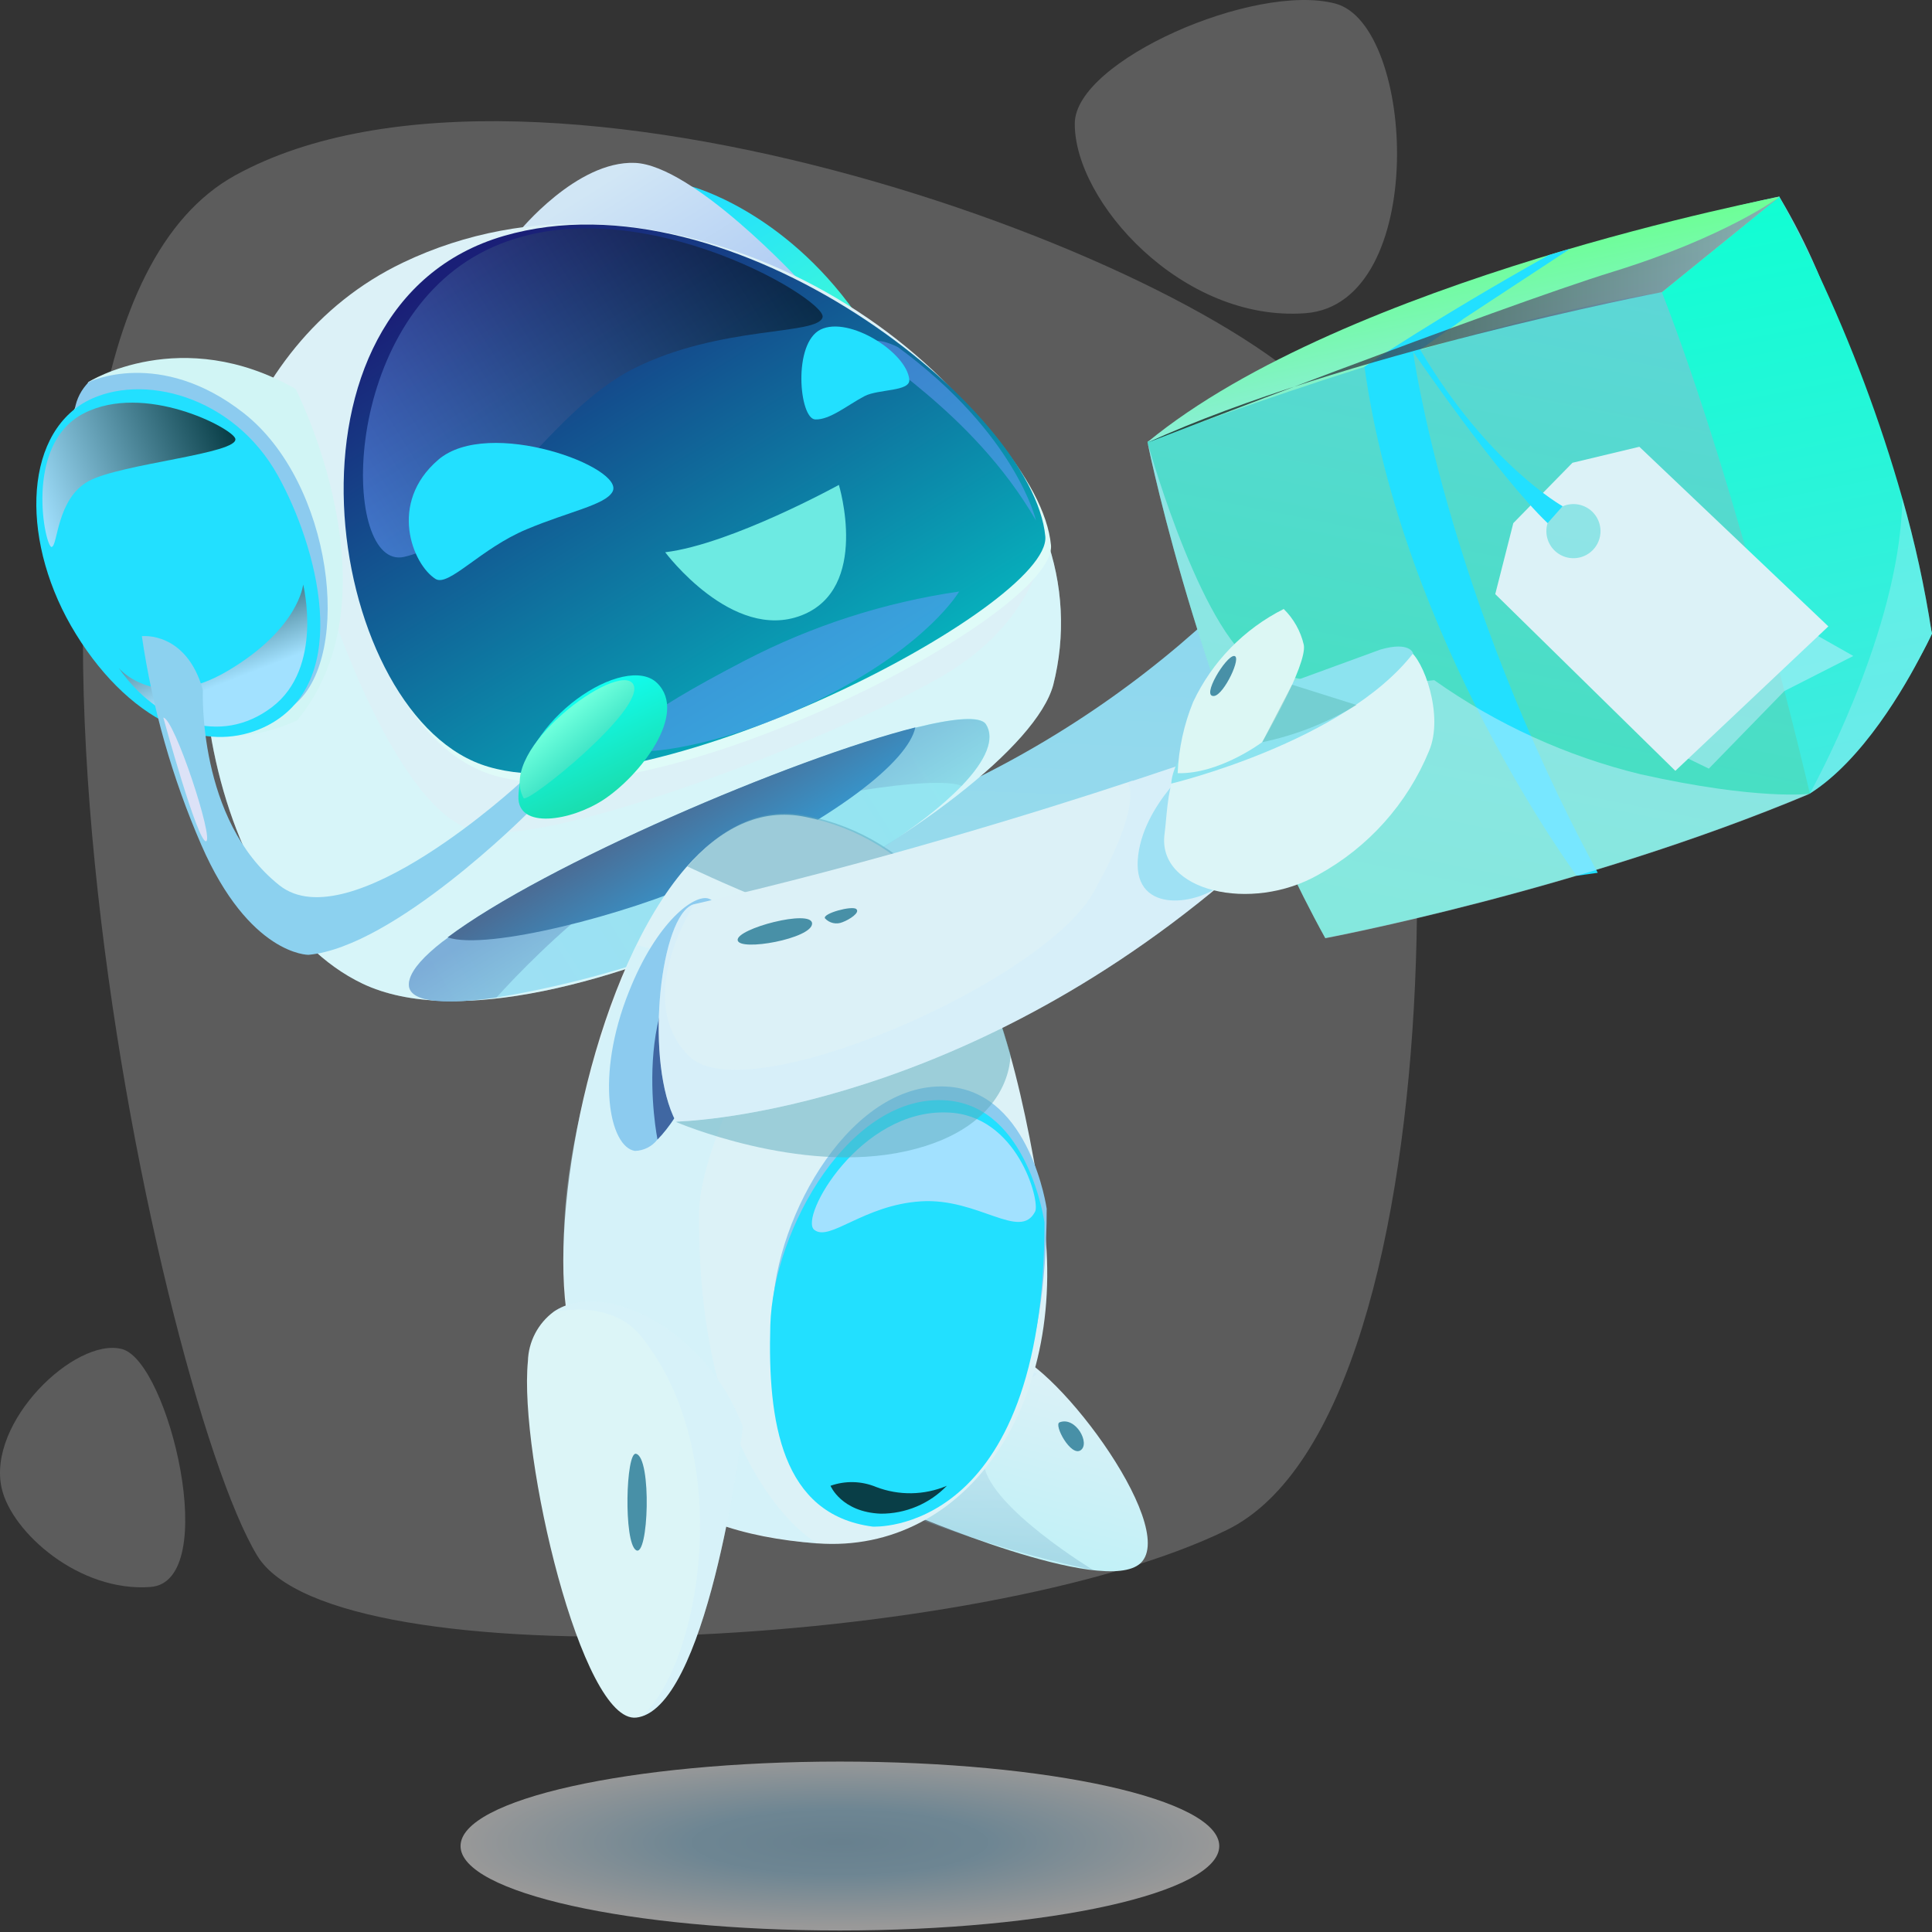 <svg width="322" height="322" viewBox="0 0 322 322" fill="none" xmlns="http://www.w3.org/2000/svg">
    <rect x="0" y="0" width="322" height="322" fill="#333333" stroke="none"/>
    <path style="mix-blend-mode:multiply" opacity="0.5"
          d="M139.984 321.749C174.902 321.749 203.209 315.447 203.209 307.672C203.209 299.898 174.902 293.596 139.984 293.596C105.066 293.596 76.759 299.898 76.759 307.672C76.759 315.447 105.066 321.749 139.984 321.749Z"
          fill="url(#paint0_radial_4_291)"/>
    <path d="M42.868 259.272C55.782 280.604 163.969 274.775 204.449 255.009C244.93 235.243 241.659 94.538 222.449 69.144C203.24 43.751 89.348 1.645 39.224 29.209C-10.9 56.773 25.689 230.933 42.868 259.272Z"
          fill="white" fill-opacity="0.2"/>
    <path d="M179.131 20.527C179.24 10.109 209.085 -2.944 222.542 0.591C235.999 4.125 238.139 50.65 217.581 52.2C197.023 53.75 178.991 33.534 179.131 20.527Z"
          fill="white" fill-opacity="0.2"/>
    <path d="M0.294 248.095C-2.265 237.057 12.526 222.825 20.325 224.84C28.123 226.856 36.96 263.597 25.084 264.497C13.208 265.396 1.968 255.396 0.294 248.095Z"
          fill="white" fill-opacity="0.2"/>
    <path d="M151.208 252.048C151.208 252.048 184.03 266.249 190.108 260.512C196.619 254.311 174.604 225.352 167.472 225.352C156.945 225.352 150.061 247.769 151.208 252.048Z"
          fill="url(#paint1_linear_4_291)"/>
    <path style="mix-blend-mode:multiply" opacity="0.3"
          d="M172.852 228.933C172.852 228.933 162.774 237.01 163.999 244.203C165.224 251.397 182.247 261.706 182.247 261.706C172.628 259.667 163.175 256.91 153.968 253.459L171.022 228.142L172.852 228.933Z"
          fill="url(#paint2_linear_4_291)"/>
    <path d="M160.263 130.924C177.741 122.613 193.646 111.336 207.271 97.592C207.271 97.592 214.015 104.832 208.728 121.234C208.728 121.234 168.775 164.038 146.17 166.844C123.565 169.65 131.999 138.349 131.999 138.349C131.999 138.349 150.961 137.435 160.263 130.924Z"
          fill="url(#paint3_linear_4_291)"/>
    <path d="M115.301 31.1C115.301 31.1 130.449 35.038 142.604 52.184C154.759 69.331 118.046 56.541 118.046 56.541L115.301 31.1Z"
          fill="url(#paint4_linear_4_291)"/>
    <path d="M133.379 46.882C133.379 46.882 115.534 27.535 105.813 27.147C96.092 26.76 86.48 38.635 86.48 38.635L133.379 46.882Z"
          fill="url(#paint5_linear_4_291)"/>
    <path d="M60.402 163.929C91.038 178.549 169.984 134.474 175.534 114.18C177.63 105.974 177.187 97.325 174.263 89.376C162.092 54.2 109.596 23.442 67.131 43.782C38.371 57.564 29.813 93.841 35.286 123.42C38.666 141.915 47.55 157.79 60.402 163.929Z"
          fill="url(#paint6_linear_4_291)"/>
    <path d="M82.743 166.255C96.182 164.03 109.301 160.183 121.813 154.798C141.069 146.039 153.953 137.59 160.294 130.955C164.48 126.598 165.829 123.048 164.341 120.707C163.426 119.281 159.038 119.668 152.589 121.265C133.674 126.04 97.053 141.419 78.898 153.294C77.348 154.302 75.906 155.294 74.65 156.255C74.371 156.457 74.123 156.658 73.875 156.86L73.72 156.968C70.728 159.309 68.805 161.418 68.309 163.17C68.179 163.559 68.137 163.972 68.185 164.379C68.573 167.154 74.557 167.417 82.743 166.255Z"
          fill="url(#paint7_linear_4_291)"/>
    <path style="mix-blend-mode:multiply" opacity="0.3"
          d="M60.402 163.929C91.038 178.549 169.984 134.474 175.535 114.181C177.63 105.974 177.187 97.325 174.263 89.376C174.263 89.376 173.643 102.584 157.907 112.165C142.17 121.746 92.527 141.342 79.364 138.52C66.201 135.699 54.837 100.631 54.837 100.631L35.271 123.42C38.666 141.915 47.55 157.79 60.402 163.929Z"
          fill="url(#paint8_linear_4_291)"/>
    <path style="mix-blend-mode:multiply" opacity="0.5"
          d="M82.743 166.255C89.41 158.875 109.41 138.52 130.806 134.086C157.054 128.614 160.263 130.986 160.263 130.986C164.449 126.629 165.798 123.079 164.31 120.738C163.395 119.312 159.007 119.7 152.558 121.296C133.643 126.071 97.022 141.45 78.867 153.325C76.991 154.612 75.317 155.806 73.844 156.891L73.689 157C70.697 159.341 68.774 161.449 68.278 163.201C68.148 163.59 68.106 164.003 68.154 164.41C68.573 167.154 74.557 167.418 82.743 166.255Z"
          fill="url(#paint9_linear_4_291)"/>
    <path d="M74.604 156.224C81.131 158.503 104.666 152.364 117.1 146.706C139.395 136.551 151.348 126.893 152.557 121.234C132.015 126.412 90.573 144.21 74.604 156.224Z"
          fill="url(#paint10_linear_4_291)"/>
    <path d="M175.162 90.833C176.294 102.569 107.255 138.381 81.1 128.831C54.945 119.281 45.069 52.355 84.914 40.759C122.914 29.705 173.1 69.548 175.162 90.833Z"
          fill="#DFFBF8"/>
    <path d="M174.217 89.376C175.348 101.112 106.309 136.923 80.17 127.389C54.03 117.855 44.123 50.913 83.984 39.317C121.999 28.279 172.201 68.09 174.217 89.376Z"
          fill="url(#paint11_linear_4_291)"/>
    <path d="M49.27 64.819C49.27 64.819 66.774 99.034 49.549 120.041C49.549 120.041 39.177 125.312 30.402 121.141C30.402 121.141 43.689 126.614 50.371 113.111C57.053 99.608 44.511 74.136 33.317 68.525C22.123 62.912 11.751 69.47 11.751 69.47L14.727 63.672C14.727 63.672 30.185 53.936 49.27 64.819Z"
          fill="url(#paint12_linear_4_291)"/>
    <path d="M14.805 63.672C14.805 63.672 26.634 57.889 40.619 68.85C55.456 80.493 58.774 109.158 49.239 117.281C39.704 125.405 12.464 87.454 12.464 87.454V68.214C12.744 66.491 13.563 64.9 14.805 63.672Z"
          fill="url(#paint13_linear_4_291)"/>
    <path d="M12.666 105.7C17.317 113.25 23.209 118.661 29.255 121.203L30.914 121.839C33.169 122.638 35.566 122.959 37.952 122.783C40.338 122.607 42.661 121.937 44.774 120.816C58.976 113.235 52.759 90.864 46.325 79.283C38.914 65.92 23.581 62.029 14.418 66.881C3.674 72.741 3.488 90.895 12.666 105.7Z"
          fill="url(#paint14_linear_4_291)"/>
    <path style="mix-blend-mode:screen" opacity="0.5"
          d="M137.1 52.851C136.402 55.952 120.046 54.138 105.565 61.455C91.085 68.772 80.356 89.903 67.332 92.817C56.991 95.127 56.309 54.99 79.999 42.231C103.689 29.473 137.767 49.766 137.1 52.851Z"
          fill="url(#paint15_linear_4_291)"/>
    <path style="mix-blend-mode:screen" opacity="0.5"
          d="M159.86 98.585C147.388 100.4 135.308 104.294 124.124 110.103C105.627 119.715 103.302 122.971 104.356 124.645C105.41 126.319 120.914 124.645 137.922 115.901C154.93 107.158 159.86 98.585 159.86 98.585Z"
          fill="url(#paint16_linear_4_291)"/>
    <path style="mix-blend-mode:screen" opacity="0.5"
          d="M172.666 86.756C172.666 86.756 169.395 72.385 149.658 57.858C149.658 57.858 145.844 55.843 145.007 57.409C144.17 58.975 161.922 68.183 172.666 86.756Z"
          fill="url(#paint17_linear_4_291)"/>
    <path style="mix-blend-mode:screen" opacity="0.72"
          d="M50.526 97.422C50.526 97.422 53.983 111.281 45.332 117.855C36.681 124.428 26.092 120.397 19.828 111.39C19.828 111.39 26.138 118.816 37.983 111.793C49.828 104.77 50.526 97.422 50.526 97.422Z"
          fill="url(#paint18_linear_4_291)"/>
    <path style="mix-blend-mode:screen" opacity="0.72"
          d="M39.208 73.082C40.03 75.594 20.201 77.253 14.805 80.167C9.41 83.082 9.658 91.019 8.604 91.159C7.549 91.298 3.844 74.106 13.952 68.897C24.061 63.688 38.635 71.33 39.208 73.082Z"
          fill="url(#paint19_linear_4_291)"/>
    <path d="M139.813 80.818C139.813 80.818 121.891 90.694 110.867 92.042C110.867 92.042 122.046 107.018 133.565 102.569C145.085 98.12 139.813 80.818 139.813 80.818Z"
          fill="#6DEAE2"/>
    <path d="M94.341 218.158C97.581 243.413 110.821 255.365 136.201 257.226C161.147 259.086 178.837 233.46 173.628 201.059C170.294 180.378 165.876 161.898 156.325 149.791C150.856 142.71 142.998 137.861 134.217 136.148C126.666 134.598 119.984 138.101 114.31 144.613C99.596 161.604 91.86 198.687 94.341 218.158Z"
          fill="url(#paint20_linear_4_291)"/>
    <path style="mix-blend-mode:multiply" opacity="0.3"
          d="M132 163.48C132 163.48 116.589 189.277 116.496 202.237C116.232 246.281 136.232 257.257 136.232 257.257C136.232 257.257 118.372 255.893 110.93 249.319C102.806 242.142 92.325 229.166 94.139 201.989C95.612 180.61 106.046 157.527 106.046 157.527L132 163.48Z"
          fill="url(#paint21_linear_4_291)"/>
    <path d="M174.449 201.446C174.449 201.446 171.752 182.347 158.31 181.137C142.186 179.711 129.209 202.454 128.744 218.624C128.279 234.793 130.635 250.172 145.798 252.172C145.814 252.172 174.418 253.862 174.449 201.446Z"
          fill="url(#paint22_linear_4_291)"/>
    <path d="M174.077 203.725C174.077 203.725 171.395 184.61 157.953 183.416C141.829 181.99 128.852 204.733 128.387 220.887C127.922 237.041 130.279 252.451 145.441 254.435C145.457 254.435 174.046 256.172 174.077 203.725Z"
          fill="url(#paint23_radial_4_291)"/>
    <path style="mix-blend-mode:multiply" opacity="0.5"
          d="M114.557 144.396C114.557 144.396 139.906 156.612 150.061 156.364C159.922 156.147 156.774 149.961 156.588 149.605C151.111 142.526 143.249 137.678 134.464 135.962C126.914 134.35 120.216 137.884 114.557 144.396Z"
          fill="url(#paint24_linear_4_291)"/>
    <path style="mix-blend-mode:screen" opacity="0.72"
          d="M172.527 201.911C170.031 206.872 163.054 199.617 153.488 200.222C143.922 200.826 138.263 207.027 135.705 204.966C133.147 202.904 143.364 184.812 157.922 185.416C169.565 185.788 173.364 200.16 172.527 201.911Z"
          fill="url(#paint25_linear_4_291)"/>
    <path style="mix-blend-mode:screen" opacity="0.72"
          d="M157.813 247.63C156.386 249.11 154.673 250.285 152.778 251.084C150.884 251.884 148.846 252.291 146.79 252.28C140.216 252.017 138.418 247.63 138.418 247.63C140.876 246.755 143.572 246.821 145.984 247.816C149.802 249.291 154.044 249.225 157.813 247.63Z"
          fill="url(#paint26_linear_4_291)"/>
    <path d="M130.046 161.232C131.596 161.402 132.914 176.471 131.596 176.859C130.278 177.246 128.945 173.944 128.17 168.983C127.394 164.022 128.573 161.061 130.046 161.232Z"
          fill="#4890A7"/>
    <path d="M119.658 168.689C118.015 176.921 113.457 186.036 109.581 189.912C109.136 190.488 108.568 190.958 107.919 191.288C107.27 191.617 106.556 191.799 105.829 191.819C101.643 191.199 99.116 179.525 104.821 165.278C109.472 153.542 115.782 148.953 118.123 149.775C119.193 150.163 120.356 151.775 120.744 155.372C121.04 159.84 120.674 164.327 119.658 168.689Z"
          fill="url(#paint27_linear_4_291)"/>
    <path d="M119.658 168.689C118.015 176.921 113.457 186.036 109.581 189.912C109.581 189.912 104.092 162.55 120.744 155.356C121.042 159.83 120.676 164.322 119.658 168.689Z"
          fill="#4067A2"/>
    <path style="mix-blend-mode:multiply" opacity="0.5"
          d="M112.635 186.982C112.635 186.982 133.209 195.865 151.085 191.85C168.961 187.835 168.403 175.743 168.403 175.743L167.1 171.34L112.635 186.982Z"
          fill="url(#paint28_linear_4_291)"/>
    <path d="M123.813 237.801C123.813 237.801 118.403 282.527 106.93 286.077C106.647 286.168 106.356 286.231 106.061 286.263C96.945 287.333 86.449 242.529 87.984 226.871C88.029 225.261 88.44 223.683 89.183 222.254C89.927 220.825 90.986 219.584 92.278 218.624C100.433 213.074 117.643 221.337 123.813 237.801Z"
          fill="url(#paint29_linear_4_291)"/>
    <path d="M203.953 147.031C157.348 186.254 112.65 186.936 112.65 186.936C107.549 177.231 109.829 154.256 114.976 151.015C115.202 150.853 115.462 150.742 115.736 150.69C144.681 144.086 173.472 135.187 188.712 130.133H188.837C194.356 128.319 198.139 127.032 199.348 126.614L199.829 126.443L199.999 126.521C200.739 126.765 201.401 127.198 201.922 127.777C206.325 132.474 204.092 146.101 203.953 147.031Z"
          fill="url(#paint30_linear_4_291)"/>
    <path d="M199.829 126.443C199.829 126.443 190.216 134.086 189.627 143.342C189.038 152.597 200.046 150.752 203.937 147.078C203.937 147.078 209.875 129.451 199.829 126.443Z"
          fill="url(#paint31_linear_4_291)"/>
    <path d="M322 105.576C322 105.576 321.457 106.786 320.45 108.677C314.248 120.025 302.233 131.699 301.643 132.257C263.256 148.38 220.883 156.333 220.883 156.333C200.992 120.335 191.721 76.012 191.255 73.718V73.625C245.085 43.177 294.992 33.054 296.543 32.759L296.667 32.976C298.969 36.843 301.014 40.856 302.791 44.991L302.868 45.161C308.427 58.51 313.124 72.201 316.93 86.151C319.86 96.507 321.69 104.259 321.969 105.406C321.974 105.463 321.985 105.52 322 105.576Z"
          fill="url(#paint32_linear_4_291)"/>
    <path d="M322 105.576C322 105.576 321.457 106.786 320.449 108.677C317.488 114.475 310.449 126.722 301.643 132.257C301.643 132.257 289.891 81.795 276.961 48.65L296.511 32.759L296.635 32.976C297.193 33.984 299.597 38.294 302.759 44.991L302.837 45.161C308.592 57.368 313.342 70.025 317.038 83.004C319.142 90.361 320.778 97.843 321.938 105.406C321.953 105.464 321.974 105.521 322 105.576Z"
          fill="url(#paint33_linear_4_291)"/>
    <path d="M191.271 73.671C191.271 73.671 242.155 54.029 277.007 48.681L296.604 32.79C296.604 32.79 224.186 46.572 191.271 73.671Z"
          fill="url(#paint34_linear_4_291)"/>
    <path d="M135.86 69.904C133.209 69.78 132.077 57.192 136.79 54.913C141.503 52.634 151.131 58.727 151.55 63.269C151.736 65.284 146.418 64.819 144.108 66.013C141.24 67.517 138.31 70.013 135.86 69.904Z"
          fill="url(#paint35_linear_4_291)"/>
    <path style="mix-blend-mode:multiply" opacity="0.5"
          d="M281.38 126.443L284.806 128.102L297.395 115.173L308.884 109.328L303.023 106.01L264.434 80.818L252.884 90.29L281.38 126.443Z"
          fill="url(#paint36_linear_4_291)"/>
    <path d="M102.077 81.965C104.341 77.95 81.457 69.392 73.038 76.632C64.62 83.872 68.79 94.104 72.589 96.492C74.79 97.856 80.139 91.391 87.782 88.213C94.821 85.252 100.852 84.167 102.077 81.965Z"
          fill="url(#paint37_linear_4_291)"/>
    <path d="M262.79 145.961C262.79 145.961 233.767 106.832 227.41 61.13C227.41 61.13 238.713 53.378 258.093 42.526L261.72 41.441L235.519 58.649C235.519 58.649 240.93 98.6 266.294 145.465L262.79 145.961Z"
          fill="url(#paint38_radial_4_291)"/>
    <path style="mix-blend-mode:multiply" opacity="0.3"
          d="M123.813 237.801C123.813 237.801 118.403 282.527 106.93 286.077C116.697 277.426 122.806 242.669 106.93 222.809C102.48 217.228 95.116 218.159 92.278 218.624C100.434 213.074 117.643 221.337 123.813 237.801Z"
          fill="url(#paint39_linear_4_291)"/>
    <path style="mix-blend-mode:multiply" opacity="0.5"
          d="M301.643 132.303C263.256 148.427 220.883 156.38 220.883 156.38C200.992 120.382 191.721 76.059 191.255 73.764C191.814 75.733 200.837 107.235 210.372 111.375C220.217 115.653 239.038 113.359 239.038 113.359C249.414 120.712 261.087 126.036 273.442 129.048C293.023 133.42 301.643 132.303 301.643 132.303Z"
          fill="url(#paint40_linear_4_291)"/>
    <path style="mix-blend-mode:multiply" opacity="0.3"
          d="M203.953 147.031C157.348 186.253 112.65 186.936 112.65 186.936C107.549 177.231 109.829 154.255 114.976 151.015L115.736 150.69C115.317 151.341 105.518 166.611 114.805 176.006C124.092 185.401 173.72 163.929 182.263 148.705C190.806 133.482 187.922 130.396 187.922 130.396L188.728 130.117H188.852L199.364 126.598L199.844 126.428L200.015 126.505C200.697 126.856 201.342 127.277 201.937 127.761C204.899 130.179 209.348 135.931 203.953 147.031Z"
          fill="url(#paint41_linear_4_291)"/>
    <path d="M194.093 138.985C192.79 148.566 208.589 152.178 219.752 145.775C228.062 141.209 234.561 133.939 238.17 125.172C240.713 119.203 237.193 109.793 234.837 108.429C232.48 107.065 209.891 115.7 206.046 117.638C194.093 123.653 194.852 133.296 194.093 138.985Z"
          fill="url(#paint42_linear_4_291)"/>
    <path d="M195.209 130.598C195.209 130.598 223.968 123.73 235.519 108.894C235.519 108.894 235.023 106.832 230.077 108.258L204.883 117.467C204.883 117.467 195.581 124.397 195.209 130.598Z"
          fill="url(#paint43_linear_4_291)"/>
    <path d="M196.278 128.862C196.444 124.789 197.315 120.777 198.852 117.002C202.009 110.29 207.326 104.832 213.953 101.499C215.618 103.133 216.78 105.209 217.302 107.483C217.891 110.863 210.371 123.684 210.371 123.684C210.371 123.684 203.271 129.048 196.278 128.862Z"
          fill="url(#paint44_linear_4_291)"/>
    <path style="mix-blend-mode:multiply" opacity="0.5"
          d="M215.349 114.118L226.077 117.498C221.236 120.449 215.923 122.546 210.372 123.699L215.349 114.118Z"
          fill="url(#paint45_linear_4_291)"/>
    <path d="M273.224 74.462L262.077 77.129L252.217 87.19L249.209 99.019L279.224 128.474L304.728 104.398L273.224 74.462ZM265.472 91.67C264.85 92.31 264.051 92.75 263.178 92.936C262.305 93.122 261.396 93.044 260.567 92.713C259.738 92.382 259.025 91.812 258.52 91.076C258.015 90.34 257.739 89.471 257.729 88.578C257.718 87.685 257.972 86.81 258.459 86.061C258.946 85.313 259.644 84.727 260.465 84.376C261.286 84.024 262.193 83.925 263.07 84.089C263.948 84.253 264.757 84.674 265.395 85.299C266.249 86.134 266.737 87.274 266.751 88.468C266.766 89.663 266.306 90.814 265.472 91.67Z"
          fill="url(#paint46_linear_4_291)"/>
    <path d="M235.519 58.633C235.519 58.633 249.597 79.221 257.938 87.19L260.434 84.368C260.434 84.368 248.031 77.454 236.697 58.292L243.891 53.192C243.891 53.192 235.411 57.843 235.519 58.633Z"
          fill="url(#paint47_radial_4_291)"/>
    <path d="M105.999 242.297C104.309 241.925 103.906 256.993 105.999 258.358C108.092 259.722 108.666 242.886 105.999 242.297Z"
          fill="#4890A7"/>
    <path d="M122.945 156.705C123.239 158.627 135.348 156.426 135.348 153.93C135.348 151.434 122.65 154.782 122.945 156.705Z"
          fill="#4890A7"/>
    <path d="M137.487 153.046C137.115 152.225 141.968 150.922 142.697 151.496C143.425 152.07 141.596 153.263 140.418 153.697C139.922 153.907 139.374 153.956 138.848 153.84C138.323 153.723 137.848 153.446 137.487 153.046Z"
          fill="#4890A7"/>
    <path d="M202.356 115.994C200.093 116.258 204.294 109.328 205.674 109.328C207.054 109.328 204.015 115.793 202.356 115.994Z"
          fill="#4890A7"/>
    <path d="M176.589 237.057C175.581 237.444 178.465 242.839 180.108 241.708C181.751 240.576 179.286 236.018 176.589 237.057Z"
          fill="#4890A7"/>
    <path d="M23.643 106.026C23.643 106.026 31.038 105.158 33.813 114.987C33.813 114.987 32.867 136.691 46.557 147.543C58.201 156.844 86.666 130.49 86.666 130.49L87.844 135.605C87.844 135.605 65.705 157.837 51.41 159.139C51.41 159.139 41.565 159.232 33.534 140.783C28.717 129.685 25.391 117.998 23.643 106.026Z"
          fill="url(#paint48_linear_4_291)"/>
    <path d="M86.402 132.722C86.216 138.287 95.162 136.846 100.573 133.295C106.65 129.311 114.744 118.955 109.519 113.839C104.294 108.723 86.867 119.746 86.402 132.722Z"
          fill="url(#paint49_linear_4_291)"/>
    <path d="M87.27 133.016C87.859 134.071 107.953 117.917 105.518 114.01C103.084 110.103 82.743 124.831 87.27 133.016Z"
          fill="url(#paint50_linear_4_291)"/>
    <path d="M27.224 119.606C27.224 119.606 32.898 140.318 34.324 140.21C35.751 140.101 29.084 119.746 27.224 119.606Z"
          fill="url(#paint51_linear_4_291)"/>
    <path style="mix-blend-mode:multiply" opacity="0.3"
          d="M322 105.576C322 105.576 321.457 106.786 320.449 108.677C317.488 114.475 310.449 126.722 301.643 132.257C302.077 131.466 315.457 107.235 316.914 86.151C317.007 85.097 317.038 84.043 317.054 83.051C319.157 90.407 320.793 97.889 321.953 105.452C321.966 105.495 321.981 105.536 322 105.576Z"
          fill="url(#paint52_linear_4_291)"/>
    <path style="mix-blend-mode:screen" opacity="0.72"
          d="M191.271 73.764C191.271 73.764 249.751 51.177 268.79 45.301C287.829 39.425 296.604 32.79 296.604 32.79L277.007 48.681C277.007 48.681 223.503 59.006 191.271 73.764Z"
          fill="url(#paint53_linear_4_291)"/>
    <defs>
        <radialGradient id="paint0_radial_4_291" cx="0" cy="0" r="1" gradientUnits="userSpaceOnUse"
                        gradientTransform="translate(139.984 307.065) scale(63.24 13.912)">
            <stop stop-color="#9DCEEA"/>
            <stop offset="0.39" stop-color="#A9D9F3"/>
            <stop offset="1" stop-color="white"/>
        </radialGradient>
        <linearGradient id="paint1_linear_4_291" x1="169.689" y1="258.916" x2="177.983" y2="228.065"
                        gradientUnits="userSpaceOnUse">
            <stop stop-color="#C1F1F7"/>
            <stop offset="1" stop-color="#DCF1F7"/>
        </linearGradient>
        <linearGradient id="paint2_linear_4_291" x1="168.108" y1="261.706" x2="168.108" y2="228.142"
                        gradientUnits="userSpaceOnUse">
            <stop stop-color="#68A2C2"/>
            <stop offset="1" stop-color="#CCEDFF"/>
        </linearGradient>
        <linearGradient id="paint3_linear_4_291" x1="169.193" y1="167.976" x2="171.829" y2="96.29"
                        gradientUnits="userSpaceOnUse">
            <stop stop-color="#9DDCEA"/>
            <stop offset="1" stop-color="#8CD7EF"/>
        </linearGradient>
        <linearGradient id="paint4_linear_4_291" x1="138.906" y1="66.209" x2="117.84" y2="32.42"
                        gradientUnits="userSpaceOnUse">
            <stop stop-color="#45FFCD"/>
            <stop offset="1" stop-color="#22E0FF"/>
        </linearGradient>
        <linearGradient id="paint5_linear_4_291" x1="120.552" y1="57.906" x2="102.567" y2="29.06"
                        gradientUnits="userSpaceOnUse">
            <stop stop-color="#ACC9F4"/>
            <stop offset="1" stop-color="#D1E6F5"/>
        </linearGradient>
        <linearGradient id="paint6_linear_4_291" x1="109782" y1="-2585.96" x2="103076" y2="-11036.9"
                        gradientUnits="userSpaceOnUse">
            <stop stop-color="#C1F7F4"/>
            <stop offset="1" stop-color="#DCF1F7"/>
        </linearGradient>
        <linearGradient id="paint7_linear_4_291" x1="163.989" y1="118.466" x2="74.893" y2="174.023"
                        gradientUnits="userSpaceOnUse">
            <stop stop-color="#79DCEA"/>
            <stop offset="1" stop-color="#8CD1EF"/>
        </linearGradient>
        <linearGradient id="paint8_linear_4_291" x1="96376.4" y1="-20947.3" x2="94168.4" y2="-24488.8"
                        gradientUnits="userSpaceOnUse">
            <stop stop-color="#6881C2"/>
            <stop offset="1" stop-color="#CCFFFF"/>
        </linearGradient>
        <linearGradient id="paint9_linear_4_291" x1="125.382" y1="155.787" x2="112.532" y2="135.176"
                        gradientUnits="userSpaceOnUse">
            <stop stop-color="#8DDAE5"/>
            <stop offset="1" stop-color="#5C7CBB"/>
        </linearGradient>
        <linearGradient id="paint10_linear_4_291" x1="116.084" y1="150.198" x2="107.802" y2="136.636"
                        gradientUnits="userSpaceOnUse">
            <stop stop-color="#3696CC"/>
            <stop offset="1" stop-color="#4A6D96"/>
        </linearGradient>
        <linearGradient id="paint11_linear_4_291" x1="135.408" y1="122.615" x2="84.18" y2="40.451"
                        gradientUnits="userSpaceOnUse">
            <stop stop-color="#06B2BD"/>
            <stop offset="1" stop-color="#1A1F77"/>
        </linearGradient>
        <linearGradient id="paint12_linear_4_291" x1="34504.1" y1="7251.48" x2="33545.6" y2="4775.17"
                        gradientUnits="userSpaceOnUse">
            <stop stop-color="#ACE7F4"/>
            <stop offset="1" stop-color="#D1F5F5"/>
        </linearGradient>
        <linearGradient id="paint13_linear_4_291" x1="31546.5" y1="6062.44" x2="30727.9" y2="3947.57"
                        gradientUnits="userSpaceOnUse">
            <stop stop-color="#9DB3EA"/>
            <stop offset="1" stop-color="#8CCBEF"/>
        </linearGradient>
        <linearGradient id="paint14_linear_4_291" x1="34886.6" y1="5384.34" x2="34060.2" y2="3249.47"
                        gradientUnits="userSpaceOnUse">
            <stop stop-color="#45FFCD"/>
            <stop offset="1" stop-color="#22E0FF"/>
        </linearGradient>
        <linearGradient id="paint15_linear_4_291" x1="129.115" y1="37.798" x2="58.508" y2="81.827"
                        gradientUnits="userSpaceOnUse">
            <stop/>
            <stop offset="1" stop-color="#6A9BFF"/>
        </linearGradient>
        <linearGradient id="paint16_linear_4_291" x1="-38782.8" y1="11017.1" x2="-36594.9" y2="11017.1"
                        gradientUnits="userSpaceOnUse">
            <stop/>
            <stop offset="1" stop-color="#6A9BFF"/>
        </linearGradient>
        <linearGradient id="paint17_linear_4_291" x1="-19424.9" y1="12329.2" x2="-19424.9" y2="11563"
                        gradientUnits="userSpaceOnUse">
            <stop/>
            <stop offset="1" stop-color="#6A9BFF"/>
        </linearGradient>
        <linearGradient id="paint18_linear_4_291" x1="38.437" y1="113.399" x2="31.98" y2="96.717"
                        gradientUnits="userSpaceOnUse">
            <stop stop-color="#D4E2FF"/>
            <stop offset="1"/>
        </linearGradient>
        <linearGradient id="paint19_linear_4_291" x1="34.967" y1="63.234" x2="2.295" y2="75.882"
                        gradientUnits="userSpaceOnUse">
            <stop/>
            <stop offset="1" stop-color="#D4E2FF"/>
        </linearGradient>
        <linearGradient id="paint20_linear_4_291" x1="56503.9" y1="32822.9" x2="55582" y2="23371.7"
                        gradientUnits="userSpaceOnUse">
            <stop stop-color="#C1EDF7"/>
            <stop offset="1" stop-color="#DCF2F7"/>
        </linearGradient>
        <linearGradient id="paint21_linear_4_291" x1="27668" y1="25290.4" x2="28227.6" y2="19072.2"
                        gradientUnits="userSpaceOnUse">
            <stop stop-color="#0F8CB0"/>
            <stop offset="1" stop-color="#C5F2FF"/>
        </linearGradient>
        <linearGradient id="paint22_linear_4_291" x1="28961.3" y1="17113.1" x2="27648.6" y2="16995"
                        gradientUnits="userSpaceOnUse">
            <stop stop-color="#9DCEEA"/>
            <stop offset="1" stop-color="#8CCBEF"/>
        </linearGradient>
        <radialGradient id="paint23_radial_4_291" cx="0" cy="0" r="1" gradientUnits="userSpaceOnUse"
                        gradientTransform="translate(28156.9 18289) rotate(-174.668) scale(995.786 2062.78)">
            <stop stop-color="#45FFCD"/>
            <stop offset="1" stop-color="#22E0FF"/>
        </radialGradient>
        <linearGradient id="paint24_linear_4_291" x1="29996.3" y1="6223.37" x2="30019.4" y2="5965.95"
                        gradientUnits="userSpaceOnUse">
            <stop stop-color="#8DC5E5"/>
            <stop offset="1" stop-color="#5CA4BB"/>
        </linearGradient>
        <linearGradient id="paint25_linear_4_291" x1="24059.1" y1="6198.39" x2="23170.6" y2="6118.42"
                        gradientUnits="userSpaceOnUse">
            <stop/>
            <stop offset="1" stop-color="#D4E2FF"/>
        </linearGradient>
        <linearGradient id="paint26_linear_4_291" x1="11771.3" y1="2573.57" x2="11773.1" y2="2554.32"
                        gradientUnits="userSpaceOnUse">
            <stop stop-color="#D4E2FF"/>
            <stop offset="1"/>
        </linearGradient>
        <linearGradient id="paint27_linear_4_291" x1="3678.37" y1="8971.86" x2="3459.01" y2="8962.83"
                        gradientUnits="userSpaceOnUse">
            <stop stop-color="#79C1EA"/>
            <stop offset="1" stop-color="#8CCBEF"/>
        </linearGradient>
        <linearGradient id="paint28_linear_4_291" x1="11170.1" y1="4981.41" x2="11170.1" y2="4681.83"
                        gradientUnits="userSpaceOnUse">
            <stop stop-color="#8DE5DA"/>
            <stop offset="1" stop-color="#5CAABB"/>
        </linearGradient>
        <linearGradient id="paint29_linear_4_291" x1="6123.14" y1="19733.9" x2="7368.13" y2="17331.3"
                        gradientUnits="userSpaceOnUse">
            <stop stop-color="#C1EDF7"/>
            <stop offset="1" stop-color="#DCF5F7"/>
        </linearGradient>
        <linearGradient id="paint30_linear_4_291" x1="19251.5" y1="13746.3" x2="19796.8" y2="10563.1"
                        gradientUnits="userSpaceOnUse">
            <stop stop-color="#C1F7F7"/>
            <stop offset="1" stop-color="#DCF1F7"/>
        </linearGradient>
        <linearGradient id="paint31_linear_4_291" x1="4051.26" y1="4580.45" x2="3890.47" y2="4570.79"
                        gradientUnits="userSpaceOnUse">
            <stop stop-color="#79D6EA"/>
            <stop offset="1" stop-color="#8CDDEF"/>
        </linearGradient>
        <linearGradient id="paint32_linear_4_291" x1="242.48" y1="160.674" x2="269.02" y2="27.301"
                        gradientUnits="userSpaceOnUse">
            <stop stop-color="#3DE3BB"/>
            <stop offset="1" stop-color="#63D4DB"/>
        </linearGradient>
        <linearGradient id="paint33_linear_4_291" x1="310.217" y1="130.598" x2="290.979" y2="33.89"
                        gradientUnits="userSpaceOnUse">
            <stop stop-color="#42EAE0"/>
            <stop offset="1" stop-color="#11FED3"/>
        </linearGradient>
        <linearGradient id="paint34_linear_4_291" x1="245.798" y1="62.804" x2="241.984" y2="43.642"
                        gradientUnits="userSpaceOnUse">
            <stop stop-color="#8AEED6"/>
            <stop offset="1" stop-color="#6DFF96"/>
            <stop offset="1" stop-color="#6DFFCA"/>
        </linearGradient>
        <linearGradient id="paint35_linear_4_291" x1="3734.8" y1="2268.22" x2="3709.33" y2="2122.22"
                        gradientUnits="userSpaceOnUse">
            <stop stop-color="#45FFCD"/>
            <stop offset="1" stop-color="#22E0FF"/>
        </linearGradient>
        <linearGradient id="paint36_linear_4_291" x1="16425.7" y1="8657.65" x2="16425.7" y2="7215.49"
                        gradientUnits="userSpaceOnUse">
            <stop stop-color="#6897C2"/>
            <stop offset="1" stop-color="#CCEDFF"/>
        </linearGradient>
        <linearGradient id="paint37_linear_4_291" x1="5653.49" y1="3715.8" x2="5611.36" y2="3405.28"
                        gradientUnits="userSpaceOnUse">
            <stop stop-color="#45FFCD"/>
            <stop offset="1" stop-color="#22E0FF"/>
        </linearGradient>
        <radialGradient id="paint38_radial_4_291" cx="0" cy="0" r="1" gradientUnits="userSpaceOnUse"
                        gradientTransform="translate(10603.6 16681.1) scale(988.816 2657.96)">
            <stop stop-color="#45FFCD"/>
            <stop offset="1" stop-color="#22E0FF"/>
        </radialGradient>
        <linearGradient id="paint39_linear_4_291" x1="5684.06" y1="19813.3" x2="5684.06" y2="16726.7"
                        gradientUnits="userSpaceOnUse">
            <stop stop-color="#6897C2"/>
            <stop offset="1" stop-color="#CCEDFF"/>
        </linearGradient>
        <linearGradient id="paint40_linear_4_291" x1="28823.7" y1="16718.2" x2="29419.2" y2="12718.8"
                        gradientUnits="userSpaceOnUse">
            <stop stop-color="#688CC2"/>
            <stop offset="1" stop-color="#CCEDFF"/>
        </linearGradient>
        <linearGradient id="paint41_linear_4_291" x1="20382.1" y1="13400" x2="20382.1" y2="11037.2"
                        gradientUnits="userSpaceOnUse">
            <stop stop-color="#68C2BD"/>
            <stop offset="1" stop-color="#CCEDFF"/>
        </linearGradient>
        <linearGradient id="paint42_linear_4_291" x1="11160" y1="8083.97" x2="11453.2" y2="6875.53"
                        gradientUnits="userSpaceOnUse">
            <stop stop-color="#C1EAF7"/>
            <stop offset="1" stop-color="#DCF5F7"/>
        </linearGradient>
        <linearGradient id="paint43_linear_4_291" x1="10581.5" y1="3910.56" x2="10035.7" y2="4617.93"
                        gradientUnits="userSpaceOnUse">
            <stop stop-color="#9DD8EA"/>
            <stop offset="1" stop-color="#8CE3EF"/>
        </linearGradient>
        <linearGradient id="paint44_linear_4_291" x1="5220.93" y1="5111.65" x2="5397.68" y2="4605.87"
                        gradientUnits="userSpaceOnUse">
            <stop stop-color="#C1E4F7"/>
            <stop offset="1" stop-color="#DCF7F4"/>
        </linearGradient>
        <linearGradient id="paint45_linear_4_291" x1="4163.75" y1="1763.84" x2="4080" y2="1864.54"
                        gradientUnits="userSpaceOnUse">
            <stop stop-color="#8DE0E5"/>
            <stop offset="1" stop-color="#5CBBB5"/>
        </linearGradient>
        <linearGradient id="paint46_linear_4_291" x1="23751.1" y1="12328.2" x2="22507.4" y2="11119"
                        gradientUnits="userSpaceOnUse">
            <stop stop-color="#C1E7F7"/>
            <stop offset="1" stop-color="#DCF2F7"/>
        </linearGradient>
        <radialGradient id="paint47_radial_4_291" cx="0" cy="0" r="1" gradientUnits="userSpaceOnUse"
                        gradientTransform="translate(6902.48 4950.93) scale(239.441 326.72)">
            <stop stop-color="#45FFCD"/>
            <stop offset="1" stop-color="#22E0FF"/>
        </radialGradient>
        <linearGradient id="paint48_linear_4_291" x1="16420" y1="18344.7" x2="15224.6" y2="16558.2"
                        gradientUnits="userSpaceOnUse">
            <stop stop-color="#9DDCEA"/>
            <stop offset="1" stop-color="#8CD1EF"/>
        </linearGradient>
        <linearGradient id="paint49_linear_4_291" x1="102.423" y1="132.531" x2="94.662" y2="116.756"
                        gradientUnits="userSpaceOnUse">
            <stop stop-color="#1ADDAE"/>
            <stop offset="1" stop-color="#11FEF0"/>
        </linearGradient>
        <linearGradient id="paint50_linear_4_291" x1="101.061" y1="123.418" x2="96.278" y2="117.664"
                        gradientUnits="userSpaceOnUse">
            <stop stop-color="#3DE3C5"/>
            <stop offset="1" stop-color="#6DFFDC"/>
        </linearGradient>
        <linearGradient id="paint51_linear_4_291" x1="8319.22" y1="6165.85" x2="8126.76" y2="6036.28"
                        gradientUnits="userSpaceOnUse">
            <stop stop-color="#C1EDF7"/>
            <stop offset="1" stop-color="#DCE2F7"/>
        </linearGradient>
        <linearGradient id="paint52_linear_4_291" x1="6548.27" y1="9187.19" x2="7197.01" y2="7838.21"
                        gradientUnits="userSpaceOnUse">
            <stop stop-color="#6897C2"/>
            <stop offset="1" stop-color="#CCEDFF"/>
        </linearGradient>
        <linearGradient id="paint53_linear_4_291" x1="191.255" y1="53.285" x2="296.558" y2="53.285"
                        gradientUnits="userSpaceOnUse">
            <stop/>
            <stop offset="1" stop-color="#9295BB"/>
        </linearGradient>
    </defs>
</svg>
